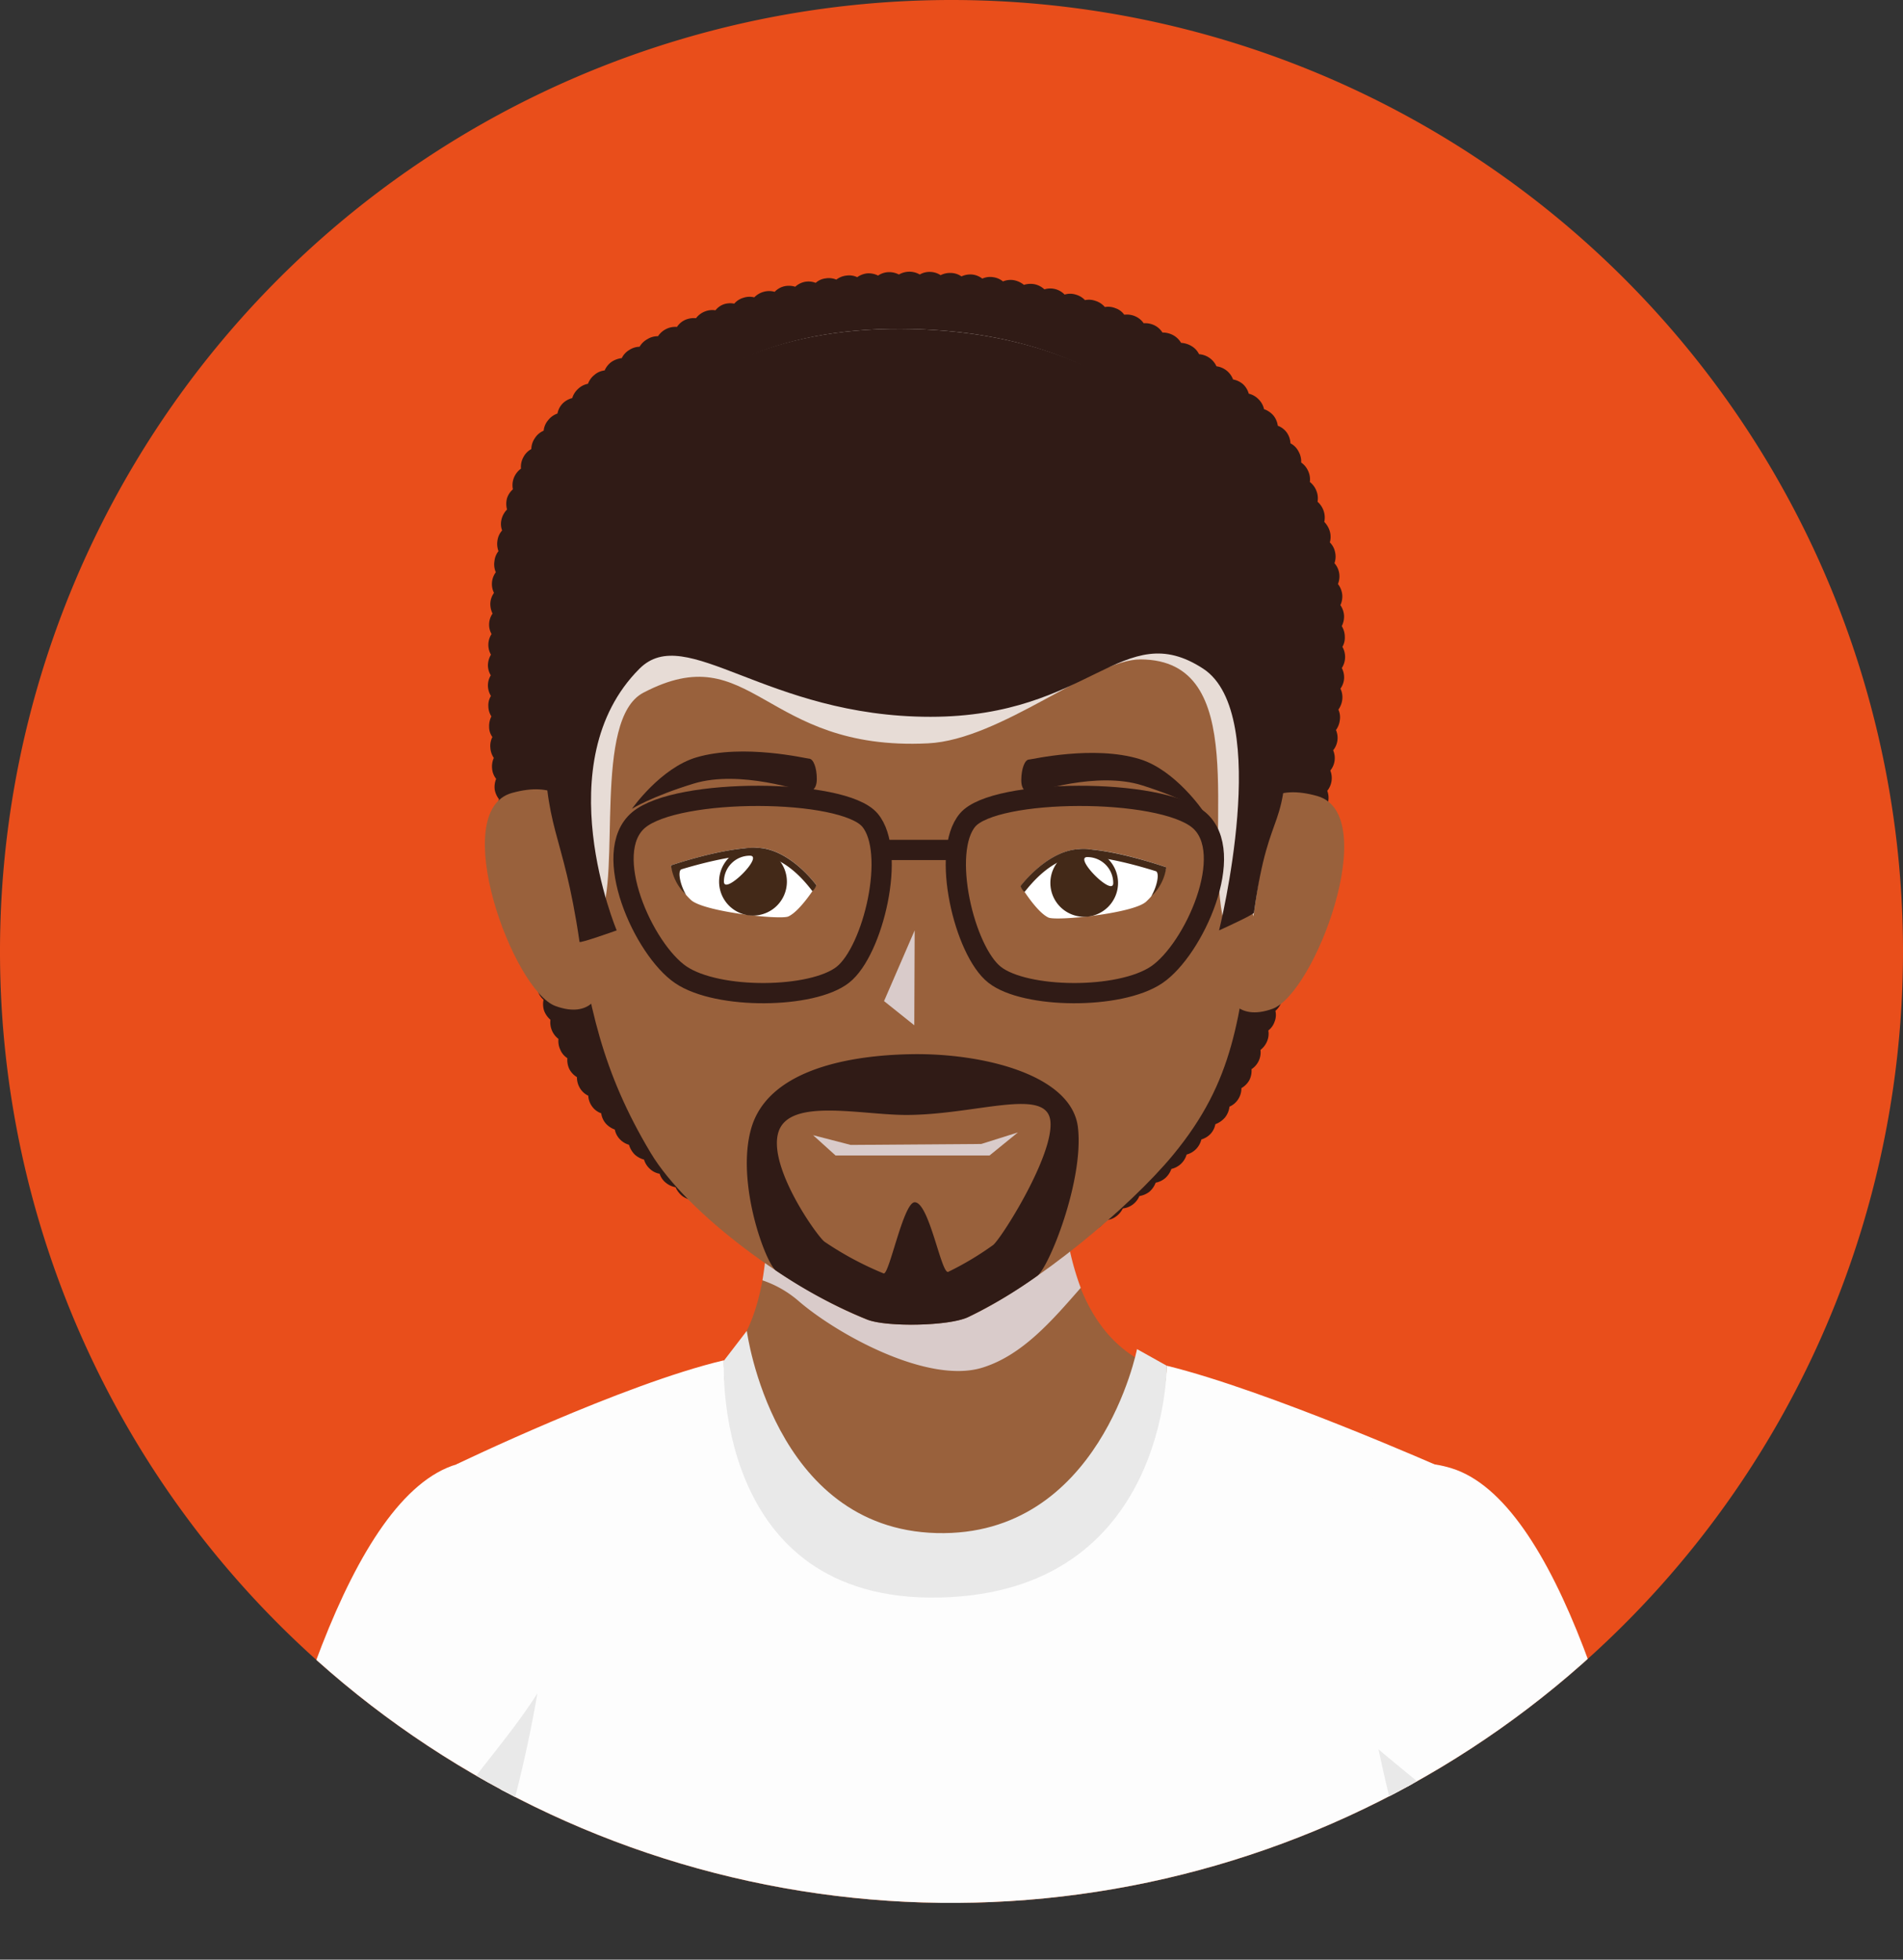 <svg xmlns="http://www.w3.org/2000/svg" xmlns:xlink="http://www.w3.org/1999/xlink" viewBox="0 0 344.16 354.42"><rect x="0" y="0" width="344.16" height="354.42" fill="#333333" stroke="none"/><defs><style>.cls-1{fill:#e94e1b;}.cls-2{isolation:isolate;}.cls-3{clip-path:url(#clip-path);}.cls-4{fill:#301b16;}.cls-5{fill:#99613c;}.cls-6{fill:#d9cbca;}.cls-12,.cls-6,.cls-7{mix-blend-mode:multiply;}.cls-7{fill:#e7dcd6;}.cls-8{fill:#fff;}.cls-9{fill:#432918;}.cls-10{fill:none;stroke:#301b16;stroke-miterlimit:10;stroke-width:3.66px;}.cls-11{fill:#fdfdfd;}.cls-12,.cls-13{fill:#e9e9e9;}</style><clipPath id="clip-path"><path class="cls-1" d="M344.16,172.08A172.08,172.08,0,1,1,172.08,0,172.08,172.08,0,0,1,344.16,172.08Z"/></clipPath></defs><g class="cls-2"><g id="Layer_2" data-name="Layer 2"><g id="Capa_1" data-name="Capa 1"><path class="cls-1" d="M344.16,172.08A172.08,172.08,0,1,1,172.08,0,172.08,172.08,0,0,1,344.16,172.08Z"/><g class="cls-3"><path class="cls-4" d="M89,139s0,0,0,0h0Z"/><path class="cls-4" d="M242.74,117.05a3.3,3.3,0,0,0,.47-1.9,3.74,3.74,0,0,0-.55-1.91,3.82,3.82,0,0,0,.41-1.93,3.76,3.76,0,0,0-.66-1.87,3.62,3.62,0,0,0,.33-1.94,3.84,3.84,0,0,0-.77-1.88,3.62,3.62,0,0,0-.63-3.76,3.58,3.58,0,0,0,.11-2,3.38,3.38,0,0,0-.95-1.76,3.6,3.6,0,0,0,0-2,4.1,4.1,0,0,0-1-1.71,3.73,3.73,0,0,0-.12-2,3.94,3.94,0,0,0-1.1-1.65,3.61,3.61,0,0,0-.22-2,3.74,3.74,0,0,0-1.17-1.57,3.57,3.57,0,0,0-.29-1.94,3.65,3.65,0,0,0-1.28-1.58,3.65,3.65,0,0,0-.48-2,3.35,3.35,0,0,0-1.46-1.47,3.66,3.66,0,0,0-.7-2A3.5,3.5,0,0,0,231.09,77a3.67,3.67,0,0,0-.8-1.86A3.94,3.94,0,0,0,228.6,74a3.59,3.59,0,0,0-1-1.8,3.64,3.64,0,0,0-1.76-1,3.71,3.71,0,0,0-1-1.68,3.77,3.77,0,0,0-1.84-.89,3.7,3.7,0,0,0-3-2.38,3.76,3.76,0,0,0-3.15-2.19,3.44,3.44,0,0,0-1.35-1.46h0a4.08,4.08,0,0,0-1.9-.59,3.75,3.75,0,0,0-1.43-1.39,4.1,4.1,0,0,0-1.94-.48,3.58,3.58,0,0,0-1.46-1.31,3.89,3.89,0,0,0-1.94-.37,3.57,3.57,0,0,0-1.51-1.25,3.78,3.78,0,0,0-2-.29,3.13,3.13,0,0,0-1.57-1.17,3.51,3.51,0,0,0-1.94-.22,3.6,3.6,0,0,0-1.65-1.1,3.51,3.51,0,0,0-1.94-.15,3.57,3.57,0,0,0-1.68-1,3.34,3.34,0,0,0-2,0,3.6,3.6,0,0,0-3.66-.95,3.73,3.73,0,0,0-1.76-.92,4,4,0,0,0-1.94.11,4.13,4.13,0,0,0-1.79-.84h0a3.58,3.58,0,0,0-2,.22,3.53,3.53,0,0,0-1.79-.77,3.44,3.44,0,0,0-1.95.26,3.6,3.6,0,0,0-1.82-.74,3.84,3.84,0,0,0-1.95.34,3.43,3.43,0,0,0-1.83-.62,3.75,3.75,0,0,0-1.94.4,3.51,3.51,0,0,0-1.87-.59,3.47,3.47,0,0,0-1.9.47,3.66,3.66,0,0,0-1.87-.51,3.8,3.8,0,0,0-1.9.51,3.76,3.76,0,0,0-1.91-.43,3.56,3.56,0,0,0-1.86.62,3.78,3.78,0,0,0-1.95-.4,3.83,3.83,0,0,0-1.82.69,3.44,3.44,0,0,0-1.94-.29,3.66,3.66,0,0,0-1.84.73,3.47,3.47,0,0,0-1.93-.22,3.2,3.2,0,0,0-1.8.81,3.54,3.54,0,0,0-1.94-.19,3.6,3.6,0,0,0-1.76.89,3.88,3.88,0,0,0-2-.08,3.49,3.49,0,0,0-1.72,1,3.65,3.65,0,0,0-2,0,3.76,3.76,0,0,0-1.69,1,3.48,3.48,0,0,0-1.94.07,3.44,3.44,0,0,0-1.68,1.07A3.7,3.7,0,0,0,131,55a3.34,3.34,0,0,0-1.61,1.12,3.66,3.66,0,0,0-1.95.23,3.7,3.7,0,0,0-1.57,1.2,3.93,3.93,0,0,0-1.94.3,3.46,3.46,0,0,0-1.5,1.28,3.65,3.65,0,0,0-2,.4A3.74,3.74,0,0,0,119,60.81a3.49,3.49,0,0,0-1.9.52,3.66,3.66,0,0,0-1.43,1.38,3.58,3.58,0,0,0-1.87.59,3.46,3.46,0,0,0-1.35,1.47,4.19,4.19,0,0,0-1.87.69A3.76,3.76,0,0,0,109.35,67a3.34,3.34,0,0,0-1.84.8,3.61,3.61,0,0,0-1.17,1.61,3.55,3.55,0,0,0-1.79.92A3.71,3.71,0,0,0,103.49,72a3.75,3.75,0,0,0-1.76,1,3.53,3.53,0,0,0-.91,1.79A3.65,3.65,0,0,0,99.13,76a3.48,3.48,0,0,0-.81,1.9,3.44,3.44,0,0,0-1.57,1.32,3.58,3.58,0,0,0-.66,2,3.47,3.47,0,0,0-1.43,1.46,3.61,3.61,0,0,0-.44,2.08,3.77,3.77,0,0,0-1.28,1.65,3.67,3.67,0,0,0-.18,2.09A3.64,3.64,0,0,0,91.7,90.1a3.87,3.87,0,0,0,0,2.05,3.83,3.83,0,0,0-1,1.79,3.37,3.37,0,0,0,.11,2,3.39,3.39,0,0,0-.84,1.8,3.81,3.81,0,0,0,.18,1.94,3.5,3.5,0,0,0-.73,1.82,3.59,3.59,0,0,0,.25,2,3.57,3.57,0,0,0-.33,3.73,3.55,3.55,0,0,0-.66,1.83,3.94,3.94,0,0,0,.4,1.91,3.48,3.48,0,0,0-.62,1.83,3.35,3.35,0,0,0,.44,1.87,3.65,3.65,0,0,0-.58,1.86,3.54,3.54,0,0,0,.47,1.87,4,4,0,0,0-.55,1.87,3.6,3.6,0,0,0,.52,1.87,3.54,3.54,0,0,0-.52,1.86,3.71,3.71,0,0,0,.55,1.87,3.21,3.21,0,0,0-.47,1.87,3.48,3.48,0,0,0,.55,1.83,3.81,3.81,0,0,0-.41,1.9,3.08,3.08,0,0,0,.59,1.83,3.49,3.49,0,0,0-.37,1.9,3.7,3.7,0,0,0,.63,1.88A3.65,3.65,0,0,0,89,139a3.35,3.35,0,0,0,.73,1.86,3.9,3.9,0,0,0-.26,1.95v0a3.86,3.86,0,0,0,.77,1.72,3.7,3.7,0,0,0-.18,1.9,3.78,3.78,0,0,0,.76,1.76,3.69,3.69,0,0,0-.18,1.87,3.43,3.43,0,0,0,.81,1.75,3.76,3.76,0,0,0-.18,1.92,3.52,3.52,0,0,0,.83,1.75,3.83,3.83,0,0,0-.18,1.91,4,4,0,0,0,.84,1.71,4,4,0,0,0-.11,1.95,3.77,3.77,0,0,0,.88,1.72,3.38,3.38,0,0,0-.1,1.9,3.5,3.5,0,0,0,.88,1.72,3.35,3.35,0,0,0,0,1.94,3.6,3.6,0,0,0,.92,1.69,3.54,3.54,0,0,0,.94,3.62,3.55,3.55,0,0,0,0,1.94,3.47,3.47,0,0,0,1,1.65,3.48,3.48,0,0,0,.07,1.94,3.68,3.68,0,0,0,1.06,1.65,3.84,3.84,0,0,0,.11,2v0a4.1,4.1,0,0,0,1.14,1.62A3.77,3.77,0,0,0,101,187.9a3.64,3.64,0,0,0,.33,1.95,3.32,3.32,0,0,0,1.28,1.53,3.78,3.78,0,0,0,.37,2h0a3.75,3.75,0,0,0,1.36,1.43,3.76,3.76,0,0,0,.55,2,3.49,3.49,0,0,0,1.5,1.36,3.6,3.6,0,0,0,.69,1.94,3.4,3.4,0,0,0,1.65,1.24,3.6,3.6,0,0,0,.81,1.83,4.06,4.06,0,0,0,1.65,1.11,3.49,3.49,0,0,0,.91,1.75,3.61,3.61,0,0,0,1.65,1,4.26,4.26,0,0,0,1,1.73,3.92,3.92,0,0,0,1.72.95,3.73,3.73,0,0,0,1.06,1.68,3.35,3.35,0,0,0,1.76.88,3.46,3.46,0,0,0,1.1,1.61,3.87,3.87,0,0,0,1.79.84,4.17,4.17,0,0,0,1.21,1.58,3.79,3.79,0,0,0,1.83.73,3.67,3.67,0,0,0,3.08,2.16,3.94,3.94,0,0,0,1.31,1.51,3.66,3.66,0,0,0,1.91.54,3.32,3.32,0,0,0,1.35,1.43,3.71,3.71,0,0,0,1.91.51,3.57,3.57,0,0,0,3.37,1.76,3.4,3.4,0,0,0,1.5,1.32,3.64,3.64,0,0,0,1.94.33,3.72,3.72,0,0,0,1.53,1.24,4,4,0,0,0,1.94.26,3.8,3.8,0,0,0,1.62,1.13,3.64,3.64,0,0,0,2,.19,4,4,0,0,0,1.64,1.1,3.62,3.62,0,0,0,2,.07,3.23,3.23,0,0,0,1.72,1,3.7,3.7,0,0,0,2,0,3.93,3.93,0,0,0,1.79.92,3.78,3.78,0,0,0,2-.15,4,4,0,0,0,1.84.8,3.38,3.38,0,0,0,2.05-.33,3.58,3.58,0,0,0,2,.66h.07a3.76,3.76,0,0,0,2.05-.58,4.19,4.19,0,0,0,2.09.37,4,4,0,0,0,1.91-.85,3.78,3.78,0,0,0,2,.15,4,4,0,0,0,1.79-.95,3.81,3.81,0,0,0,2,0,3.76,3.76,0,0,0,1.69-1.06,3.72,3.72,0,0,0,2-.12,3.64,3.64,0,0,0,1.65-1.13,3.69,3.69,0,0,0,2-.23,4,4,0,0,0,1.58-1.2,3.61,3.61,0,0,0,1.94-.33,3.9,3.9,0,0,0,1.5-1.24,3.7,3.7,0,0,0,1.94-.41,4,4,0,0,0,1.46-1.35,3.38,3.38,0,0,0,1.91-.48,3.57,3.57,0,0,0,1.39-1.39,3.55,3.55,0,0,0,1.87-.55,3.67,3.67,0,0,0,1.35-1.47,3.29,3.29,0,0,0,1.87-.62,3.84,3.84,0,0,0,1.28-1.49,3.68,3.68,0,0,0,3-2.24,4,4,0,0,0,1.8-.77A4,4,0,0,0,209,213.9a3.7,3.7,0,0,0,1.75-.84,4.07,4.07,0,0,0,1.1-1.65,3.7,3.7,0,0,0,2.75-2.6,3.71,3.71,0,0,0,1.72-1,3.83,3.83,0,0,0,.95-1.73,3.77,3.77,0,0,0,1.65-1,3.54,3.54,0,0,0,.88-1.76,4.07,4.07,0,0,0,1.64-1.1h0l.07-.07a0,0,0,0,1,0,0,3.83,3.83,0,0,0,.84-2,3.52,3.52,0,0,0,1.58-1.35,3.59,3.59,0,0,0,.58-2,3.85,3.85,0,0,0,1.43-1.43,3.78,3.78,0,0,0,.4-2,3.64,3.64,0,0,0,1.62-3.48,3.81,3.81,0,0,0,1.2-1.58,3.54,3.54,0,0,0,.22-1.94,3.42,3.42,0,0,0,1.14-1.61,3.26,3.26,0,0,0,.14-1.94,3.69,3.69,0,0,0,1.1-1.61,3.91,3.91,0,0,0,.11-1.94,4.08,4.08,0,0,0,1-1.65,3.76,3.76,0,0,0,0-1.94,3.54,3.54,0,0,0,1-1.68,3.88,3.88,0,0,0,0-1.91,4.11,4.11,0,0,0,1-1.68,3.74,3.74,0,0,0,0-1.94,3.92,3.92,0,0,0,1-1.69,4,4,0,0,0-.08-1.94,3.46,3.46,0,0,0,.92-1.68,3.37,3.37,0,0,0-.12-1.94,3.09,3.09,0,0,0,.89-1.69,3.53,3.53,0,0,0-.11-1.94,3.61,3.61,0,0,0,.87-1.72,3.67,3.67,0,0,0-.14-1.9,3.28,3.28,0,0,0,.84-1.73,3.83,3.83,0,0,0-.14-1.93,3.71,3.71,0,0,0,.81-1.72,3.81,3.81,0,0,0-.19-1.91,3.73,3.73,0,0,0,.62-3.66,3.68,3.68,0,0,0,.55-3.66,3.54,3.54,0,0,0,.51-3.66,3.56,3.56,0,0,0,.51-3.67,3.75,3.75,0,0,0,.7-1.79,3.32,3.32,0,0,0-.26-1.9,3.94,3.94,0,0,0,.7-1.79,3.56,3.56,0,0,0-.33-2,3.56,3.56,0,0,0,.66-1.83v0a3.69,3.69,0,0,0-.41-1.9,3.69,3.69,0,0,0,.12-3.81Z"/><path class="cls-5" d="M105.48,156.68s2.31-17.49-12.88-13.27c-11.7,3.25.18,35.74,7.86,38.54,6.57,2.41,8-2.63,8-2.63Z"/><path class="cls-5" d="M225.26,157.16s-2.18-17.51,13-13.18c11.67,3.35-.46,35.74-8.17,38.49-6.59,2.35-8-2.7-8-2.7Z"/><path class="cls-5" d="M252.36,354.42,261,265.7s-31.72-14-50-18.51c-17.16-4.19-37.29-3.82-39.4-3.76s-22.22-.61-39.42,3.45C113.93,251.19,82.62,265,82.62,265s6,41.43,11.82,89.43Z"/><path class="cls-5" d="M166,276.31s42.71-28.9,40.16-30.31c-14.8-8.21-13.82-31-13.82-31l-53.67-3s3.27,32.81-12.64,36.81C124.88,249.06,166,276.31,166,276.31Z"/><path class="cls-6" d="M137.89,231.56a19.5,19.5,0,0,1,6.52,3.73c7,6.05,23.43,15.11,33.26,12.06,7.27-2.25,12.67-8.6,17.78-14.43A49.53,49.53,0,0,1,192.36,215l-53.67-3A80.27,80.27,0,0,1,137.89,231.56Z"/><path class="cls-5" d="M226.78,165.07c-2.66,19.19-3.47,30.27-14.63,43.81-7.77,9.41-24.7,23.59-37.1,29.35-3.48,1.62-14.66,1.8-18.16.45-13.55-5.23-32.59-19.09-39.22-30.18-8.82-14.74-11.18-26.49-13.74-43.92-3.07-20.94-3.35-13.56-3.27-33.31.16-40.23,15.8-69.22,60.9-69s68.06,25.55,68.58,66.84C230.42,151.7,229.68,144,226.78,165.07Z"/><path class="cls-4" d="M135.9,203.94c-2.92,9.84,2.59,24.62,4.46,25.88a89.67,89.67,0,0,0,16.53,8.86c3.5,1.35,14.68,1.17,18.16-.45a85.24,85.24,0,0,0,12.52-7.46c2.1-1.47,8.47-17.22,7.38-26.83s-17.34-13.51-30.16-13.28S138.83,194.1,135.9,203.94Z"/><path class="cls-5" d="M140.76,204.82c-1.89,6.34,7.18,19,8.39,19.78a58.35,58.35,0,0,0,10.65,5.71c1,.38,3.57-12.88,5.63-12.87,2.63,0,4.82,13.16,6.07,12.58a54.68,54.68,0,0,0,8.07-4.82c1.36-.94,11.09-16.27,10.39-22.47s-13.5-1.08-26.09-1.08C155.61,201.65,142.64,198.48,140.76,204.82Z"/><path class="cls-7" d="M116.34,125.29c19.76-10.36,21.55,10.63,51.49,9.15,13.2-.64,29.83-15.21,38.45-15.18,20,.08,11.71,30.24,14.79,46.31.84,4.32,4.46-4.29,5.61.17,0-.23.06-.44.1-.67,2.9-21,3.64-13.37,3.36-36-.52-41.29-22.15-69.41-67.29-69.59s-62,31.56-62.19,71.79c-.08,18.84,5.13,17.26,7.82,34.84C112.36,158,107.19,130.08,116.34,125.29Z"/><path class="cls-4" d="M115.65,120.94c8.46-8.46,22.89,8.7,52.64,8.7,29,0,34.78-18.2,49.31-8.7,12.6,8.24,2.87,47.33,2.87,47.33s6.25-2.82,6.31-3.2c2.9-21,6.2-12.8,5.91-35.43-.51-41.29-24.7-70-69.84-70.16S98.59,91,98.43,131.24c-.08,19.76,3.31,18.16,6.38,39.11,0,.32,6.72-2.08,6.72-2.08S98.72,137.88,115.65,120.94Z"/><path class="cls-5" d="M83.78,354.42,91.61,331s22.15-75.15-9-66c-19.31,5.71-32.34,51.57-39.89,89.43Z"/><path class="cls-5" d="M260.35,354.42h41.07c-7.29-37.71-19.89-82.92-39-88.72-31.06-9.43-9.5,65.89-9.5,65.89Z"/><path class="cls-8" d="M210.92,156.86a12.4,12.4,0,0,1-3.64,6.21c-2.29,2.14-16.19,3.54-17.66,2.88-2.18-1-5-5.7-5-5.7s4.92-6.71,11-6.69S210.92,156.86,210.92,156.86Z"/><path class="cls-9" d="M195.56,154.88c4.36,0,10.42,1.73,13.46,2.68.7.22.33,2.6-.84,4.58a8.82,8.82,0,0,0,2.74-5.28s-9.33-3.27-15.35-3.3-11,6.69-11,6.69a2.51,2.51,0,0,0,.71,1.08C186.38,160,190.33,154.86,195.56,154.88Z"/><path class="cls-9" d="M202.2,159.71a6.12,6.12,0,1,1-6.1-6.14A6.12,6.12,0,0,1,202.2,159.71Z"/><path class="cls-8" d="M201.33,159.71c0,2.59-7.27-4.72-4.68-4.7A4.7,4.7,0,0,1,201.33,159.71Z"/><path class="cls-4" d="M114.29,146.28s3.46-2.2,11.17-4.56c8.4-2.57,19.86,1.47,20.31,1.48.78,0,1.93-.21,1.95-2.26s-.62-3.73-1.41-3.73c-.43,0-11.79-2.74-20.33-.24C119.46,138.88,114.29,146.28,114.29,146.28Z"/><path class="cls-4" d="M217.6,146.69s-3.39-2.22-11-4.64c-8.26-2.64-19.6,1.31-20,1.3-.77,0-1.91-.21-1.9-2.27s.64-3.71,1.41-3.71c.43,0,11.66-2.64,20-.08C212.57,139.25,217.6,146.69,217.6,146.69Z"/><path class="cls-8" d="M121.35,156.51a12.49,12.49,0,0,0,3.59,6.24c2.27,2.16,16.16,3.66,17.63,3,2.2-1,5.07-5.66,5.07-5.66s-4.87-6.75-10.9-6.77S121.35,156.51,121.35,156.51Z"/><path class="cls-9" d="M136.73,154.65c-4.36,0-10.44,1.65-13.48,2.57-.7.21-.35,2.6.81,4.59a8.84,8.84,0,0,1-2.71-5.3s9.35-3.21,15.39-3.18,10.9,6.77,10.9,6.77a2.51,2.51,0,0,1-.71,1.08C145.86,159.82,142,154.67,136.73,154.65Z"/><path class="cls-9" d="M130.05,159.42a6.13,6.13,0,1,0,6.15-6.09A6.11,6.11,0,0,0,130.05,159.42Z"/><path class="cls-8" d="M130.92,159.43c0,2.6,7.3-4.65,4.71-4.67A4.7,4.7,0,0,0,130.92,159.43Z"/><polygon class="cls-6" points="165.35 185.43 159.88 181.06 165.42 168.27 165.35 185.43"/><polygon class="cls-6" points="151.11 208.98 147.05 205.31 153.85 207.07 177.46 206.9 184.09 204.81 178.96 208.98 151.11 208.98"/><path class="cls-10" d="M152.42,176.3c-5.49,4.31-22.58,4.54-29.29,0s-14.65-22.1-7.63-28,36.92-5.73,41.81,0S157.91,172,152.42,176.3Z"/><path class="cls-10" d="M179.88,176.3c5.49,4.31,22.58,4.54,29.3,0s14.64-22.1,7.63-28-36.93-5.73-41.81,0S174.39,172,179.88,176.3Z"/><line class="cls-10" x1="159.44" y1="153.72" x2="172.86" y2="153.72"/><path class="cls-11" d="M252.34,354.42,261,265.53S229.26,251.47,211,247c-1.15,24.48-22.81,38.22-41.73,38.22s-38.5-16.22-38.37-39.19c-18.26,4.31-48.29,18.78-48.29,18.78s6,41.52,11.83,89.59Z"/><path class="cls-12" d="M252.34,354.42,255.4,323l-.42.2c-13.26,7.26-12.28,18.23-12.82,31.23Z"/><path class="cls-12" d="M99.54,354.42C95.33,337.83,92,325.1,90.38,322c1.32,10.15,2.7,21.14,4.07,32.47Z"/><path class="cls-11" d="M83.72,354.42l7.89-23.64s22.15-75.15-9-65.95c-19.35,5.71-32.38,51.7-39.94,89.59Z"/><path class="cls-12" d="M83.72,354.42l7.89-23.64a239,239,0,0,0,5.58-24.52c-8.29,13-19.88,22.49-23.55,38.85-.7,3.13-1.53,6.23-2.4,9.31Z"/><path class="cls-11" d="M260.4,354.42h41.05c-7.28-37.75-19.89-83.07-39-88.89-31.06-9.43-9.5,65.89-9.5,65.89Z"/><path class="cls-12" d="M260.4,354.42h14.72c-1-4.1-2.15-8.16-3.45-12.1-4.05-12.24-13.34-18.24-22.36-25.93,1.82,8.73,3.62,15,3.62,15Z"/><path class="cls-13" d="M205.63,244s-6.69,34.06-36.27,33.27-34.3-36.57-34.3-36.57l-4.14,5.39s-2.4,43.75,39,42.84S211,247,211,247Z"/></g></g></g></g></svg>